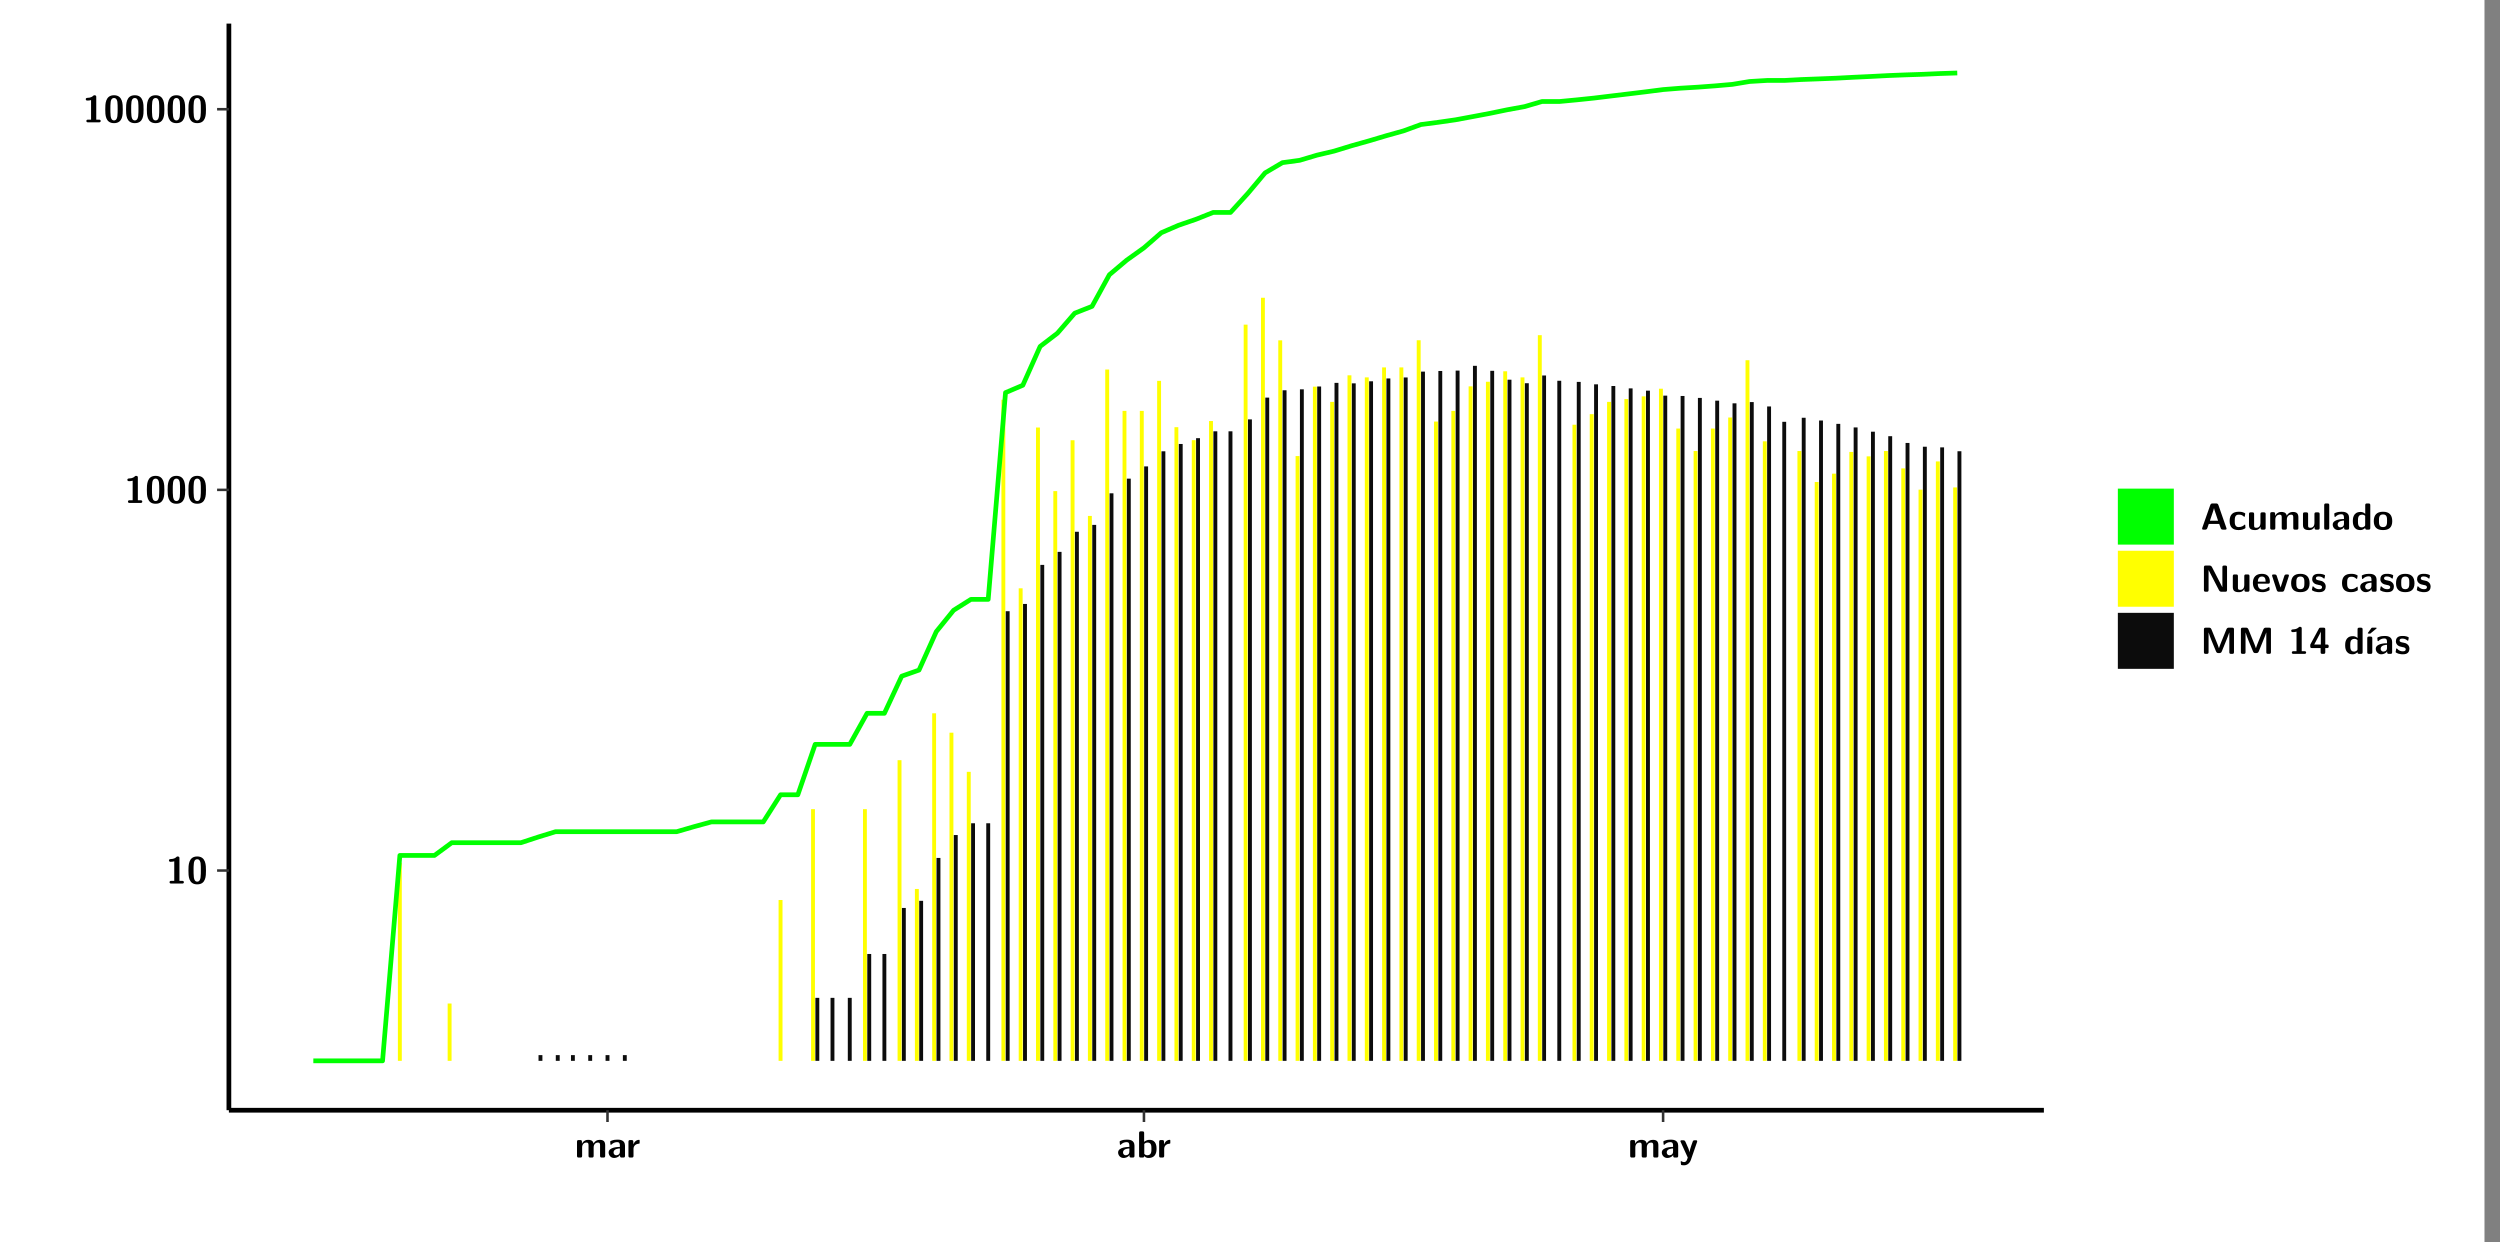 <?xml version="1.0" encoding="UTF-8"?>
<svg xmlns="http://www.w3.org/2000/svg" xmlns:xlink="http://www.w3.org/1999/xlink" width="579.653pt" height="288pt" viewBox="0 0 579.653 288" version="1.1">
<rect x="0" y="0" width="579.653" height="288" fill="#808080" stroke="none"/>
<defs>
<g>
<symbol overflow="visible" id="glyph0-0">
<path style="stroke:none;" d=""/>
</symbol>
<symbol overflow="visible" id="glyph0-1">
<path style="stroke:none;" d="M 3.109 -5.859 C 3.109 -6.016 3.109 -6.281 2.719 -6.281 C 2.547 -6.281 2.516 -6.266 2.406 -6.156 C 2.25 -6.016 1.922 -5.688 1.047 -5.672 C 0.891 -5.672 0.672 -5.609 0.672 -5.359 C 0.672 -5.047 0.969 -5.047 1.094 -5.047 C 1.344 -5.047 1.656 -5.078 1.906 -5.156 L 1.906 -0.625 L 1.234 -0.625 C 1.109 -0.625 0.812 -0.625 0.812 -0.312 C 0.812 0 1.109 0 1.234 0 L 3.719 0 C 3.828 0 4.141 0 4.141 -0.312 C 4.141 -0.625 3.828 -0.625 3.719 -0.625 L 3.109 -0.625 Z M 3.109 -5.859 "/>
</symbol>
<symbol overflow="visible" id="glyph0-2">
<path style="stroke:none;" d="M 4.438 -3 C 4.438 -4.203 4.438 -6.281 2.406 -6.281 C 0.375 -6.281 0.375 -4.219 0.375 -3 C 0.375 -1.812 0.375 0.188 2.406 0.188 C 4.438 0.188 4.438 -1.781 4.438 -3 Z M 2.406 -0.438 C 1.75 -0.438 1.656 -1.25 1.625 -1.484 C 1.562 -1.953 1.562 -2.766 1.562 -3.125 C 1.562 -3.641 1.562 -4.203 1.625 -4.641 C 1.641 -4.875 1.734 -5.641 2.406 -5.641 C 3.047 -5.641 3.156 -4.906 3.188 -4.734 C 3.25 -4.281 3.25 -3.594 3.25 -3.125 C 3.25 -2.625 3.25 -1.953 3.188 -1.469 C 3.156 -1.234 3.062 -0.438 2.406 -0.438 Z M 2.406 -0.438 "/>
</symbol>
<symbol overflow="visible" id="glyph0-3">
<path style="stroke:none;" d="M 7.062 -2.844 C 7.062 -3.75 6.672 -4.109 5.781 -4.109 C 5.156 -4.109 4.688 -3.828 4.359 -3.25 C 4.219 -4.078 3.484 -4.109 3.109 -4.109 C 2.938 -4.109 2.578 -4.109 2.188 -3.828 C 1.906 -3.625 1.734 -3.344 1.672 -3.203 L 1.672 -3.641 C 1.672 -3.922 1.609 -4.062 1.25 -4.062 L 0.953 -4.062 C 0.625 -4.062 0.531 -3.969 0.531 -3.641 L 0.531 -0.422 C 0.531 -0.109 0.625 0 0.953 0 L 1.297 0 C 1.625 0 1.719 -0.109 1.719 -0.422 L 1.719 -2.359 C 1.719 -3.141 2.25 -3.484 2.688 -3.484 C 3.109 -3.484 3.203 -3.297 3.203 -2.828 L 3.203 -0.422 C 3.203 -0.109 3.297 0 3.625 0 L 3.969 0 C 4.297 0 4.391 -0.109 4.391 -0.422 L 4.391 -2.359 C 4.391 -3.141 4.922 -3.484 5.359 -3.484 C 5.781 -3.484 5.875 -3.297 5.875 -2.828 L 5.875 -0.422 C 5.875 -0.109 5.969 0 6.297 0 L 6.641 0 C 6.984 0 7.062 -0.109 7.062 -0.422 Z M 7.062 -2.844 "/>
</symbol>
<symbol overflow="visible" id="glyph0-4">
<path style="stroke:none;" d="M 4.062 -2.766 C 4.062 -4.156 2.734 -4.156 2.297 -4.156 C 1.891 -4.156 1.453 -4.125 0.859 -3.891 C 0.672 -3.797 0.625 -3.781 0.625 -3.688 C 0.625 -3.625 0.688 -3.109 0.688 -3.047 C 0.703 -2.984 0.75 -2.938 0.812 -2.938 C 0.844 -2.938 0.875 -2.969 0.906 -3 C 1.281 -3.391 1.719 -3.578 2.266 -3.578 C 2.734 -3.578 2.875 -3.297 2.875 -2.781 L 2.875 -2.469 C 2.562 -2.469 0.266 -2.453 0.266 -1.172 C 0.266 -0.547 0.766 0.094 1.531 0.094 C 1.828 0.094 2.484 0.016 2.906 -0.594 L 2.906 -0.422 C 2.906 -0.141 2.969 0 3.328 0 L 3.641 0 C 3.984 0 4.062 -0.109 4.062 -0.422 Z M 2.875 -1.344 C 2.875 -0.531 2.047 -0.531 2.016 -0.531 C 1.641 -0.531 1.406 -0.844 1.406 -1.188 C 1.406 -2.047 2.625 -2.109 2.875 -2.109 Z M 2.875 -1.344 "/>
</symbol>
<symbol overflow="visible" id="glyph0-5">
<path style="stroke:none;" d="M 1.703 -2.016 C 1.703 -2.844 2.391 -3.188 2.938 -3.219 C 3.109 -3.234 3.125 -3.234 3.125 -3.469 L 3.125 -3.875 C 3.125 -4.047 3.125 -4.109 2.969 -4.109 C 2.719 -4.109 2.078 -4.031 1.672 -3.078 L 1.656 -3.078 L 1.656 -3.641 C 1.656 -3.922 1.594 -4.062 1.234 -4.062 L 0.953 -4.062 C 0.641 -4.062 0.531 -3.969 0.531 -3.641 L 0.531 -0.422 C 0.531 -0.109 0.625 0 0.953 0 L 1.281 0 C 1.609 0 1.703 -0.109 1.703 -0.422 Z M 1.703 -2.016 "/>
</symbol>
<symbol overflow="visible" id="glyph0-6">
<path style="stroke:none;" d="M 1.703 -5.656 C 1.703 -5.938 1.641 -6.078 1.281 -6.078 L 0.953 -6.078 C 0.641 -6.078 0.531 -5.984 0.531 -5.656 L 0.531 -0.422 C 0.531 -0.109 0.625 0 0.953 0 L 1.312 0 C 1.453 0 1.719 0 1.734 -0.344 C 2.125 0.094 2.578 0.094 2.719 0.094 C 4.578 0.094 4.578 -1.594 4.578 -2.031 C 4.578 -2.453 4.578 -4.109 2.938 -4.109 C 2.219 -4.109 1.781 -3.703 1.703 -3.625 Z M 1.734 -3.172 C 1.844 -3.281 2.109 -3.484 2.5 -3.484 C 3.391 -3.484 3.391 -2.672 3.391 -2.016 C 3.391 -1.375 3.391 -0.531 2.406 -0.531 C 2.047 -0.531 1.828 -0.75 1.734 -0.875 Z M 1.734 -3.172 "/>
</symbol>
<symbol overflow="visible" id="glyph0-7">
<path style="stroke:none;" d="M 4.109 -3.609 C 4.141 -3.719 4.141 -3.734 4.141 -3.781 C 4.141 -4.016 3.906 -4.016 3.797 -4.016 L 3.609 -4.016 C 3.469 -4.016 3.266 -4.016 3.141 -3.812 C 3.109 -3.766 2.406 -1.828 2.359 -1.25 L 2.344 -1.25 C 2.312 -1.672 1.953 -2.484 1.562 -3.328 C 1.328 -3.891 1.266 -4.016 0.828 -4.016 L 0.594 -4.016 C 0.469 -4.016 0.25 -4.016 0.25 -3.781 C 0.25 -3.75 0.281 -3.688 0.297 -3.641 L 1.953 0 C 1.891 0.188 1.859 0.281 1.828 0.375 C 1.734 0.656 1.578 1.047 1.109 1.047 C 0.812 1.047 0.609 0.922 0.516 0.875 C 0.469 0.844 0.453 0.828 0.422 0.828 C 0.391 0.828 0.312 0.859 0.312 0.969 C 0.312 1.031 0.375 1.641 0.391 1.672 C 0.469 1.781 0.953 1.797 1.094 1.797 C 2.172 1.797 2.609 0.766 2.672 0.547 Z M 4.109 -3.609 "/>
</symbol>
<symbol overflow="visible" id="glyph0-8">
<path style="stroke:none;" d="M 4.156 -5.703 C 4.031 -6.078 3.766 -6.078 3.594 -6.078 L 2.828 -6.078 C 2.641 -6.078 2.391 -6.078 2.266 -5.703 L 0.406 -0.406 C 0.375 -0.297 0.375 -0.281 0.375 -0.234 C 0.375 0 0.594 0 0.703 0 L 1.031 0 C 1.188 0 1.453 0 1.578 -0.344 L 1.922 -1.328 L 4.344 -1.328 L 4.641 -0.484 C 4.75 -0.172 4.812 0 5.234 0 L 5.703 0 C 5.828 0 6.047 0 6.047 -0.234 C 6.047 -0.281 6.047 -0.297 6 -0.406 Z M 2.812 -3.938 C 2.938 -4.328 3.062 -4.656 3.125 -4.969 L 3.141 -4.969 C 3.188 -4.766 3.188 -4.75 3.25 -4.547 L 4.078 -2.078 L 2.188 -2.078 Z M 2.812 -3.938 "/>
</symbol>
<symbol overflow="visible" id="glyph0-9">
<path style="stroke:none;" d="M 4 -0.438 C 4 -0.531 3.969 -0.938 3.953 -1.047 C 3.953 -1.078 3.938 -1.172 3.844 -1.172 C 3.812 -1.172 3.797 -1.172 3.703 -1.078 C 3.562 -0.953 3.141 -0.594 2.422 -0.594 C 1.516 -0.594 1.516 -1.469 1.516 -2.031 C 1.516 -2.75 1.562 -3.484 2.453 -3.484 C 3.031 -3.484 3.266 -3.344 3.578 -3.078 C 3.688 -2.984 3.703 -2.984 3.734 -2.984 C 3.828 -2.984 3.844 -3.062 3.844 -3.094 C 3.859 -3.172 3.953 -3.656 3.953 -3.703 C 3.953 -3.781 3.891 -3.812 3.75 -3.891 C 3.328 -4.078 3.062 -4.156 2.453 -4.156 C 1.141 -4.156 0.328 -3.547 0.328 -2.016 C 0.328 -0.562 1.078 0.094 2.406 0.094 C 2.641 0.094 3.172 0.094 3.75 -0.203 C 4 -0.344 4 -0.344 4 -0.438 Z M 4 -0.438 "/>
</symbol>
<symbol overflow="visible" id="glyph0-10">
<path style="stroke:none;" d="M 4.391 -3.594 C 4.391 -3.875 4.328 -4.016 3.969 -4.016 L 3.609 -4.016 C 3.281 -4.016 3.188 -3.906 3.188 -3.594 L 3.188 -1.516 C 3.188 -0.938 2.891 -0.438 2.266 -0.438 C 1.766 -0.438 1.719 -0.562 1.719 -1.031 L 1.719 -3.594 C 1.719 -3.875 1.656 -4.016 1.297 -4.016 L 0.953 -4.016 C 0.625 -4.016 0.531 -3.922 0.531 -3.594 L 0.531 -1.109 C 0.531 -0.172 1.031 0.094 1.953 0.094 C 2.188 0.094 2.812 0.094 3.219 -0.656 L 3.219 -0.422 C 3.219 -0.141 3.281 0 3.641 0 L 3.969 0 C 4.297 0 4.391 -0.109 4.391 -0.422 Z M 4.391 -3.594 "/>
</symbol>
<symbol overflow="visible" id="glyph0-11">
<path style="stroke:none;" d="M 1.703 -5.656 C 1.703 -5.938 1.641 -6.078 1.281 -6.078 L 0.953 -6.078 C 0.641 -6.078 0.531 -5.984 0.531 -5.656 L 0.531 -0.422 C 0.531 -0.109 0.625 0 0.953 0 L 1.281 0 C 1.609 0 1.703 -0.109 1.703 -0.422 Z M 1.703 -5.656 "/>
</symbol>
<symbol overflow="visible" id="glyph0-12">
<path style="stroke:none;" d="M 4.375 -5.656 C 4.375 -5.938 4.312 -6.078 3.953 -6.078 L 3.625 -6.078 C 3.297 -6.078 3.203 -5.969 3.203 -5.656 L 3.203 -3.672 C 2.812 -4.047 2.375 -4.109 2.109 -4.109 C 0.328 -4.109 0.328 -2.422 0.328 -2 C 0.328 -1.594 0.328 0.094 2.062 0.094 C 2.422 0.094 2.812 -0.016 3.188 -0.406 C 3.188 -0.094 3.297 0 3.609 0 L 3.953 0 C 4.281 0 4.375 -0.109 4.375 -0.422 Z M 3.188 -1.094 C 3.188 -0.953 3.188 -0.875 2.922 -0.688 C 2.703 -0.547 2.5 -0.531 2.406 -0.531 C 1.516 -0.531 1.516 -1.344 1.516 -2 C 1.516 -2.656 1.516 -3.484 2.5 -3.484 C 2.75 -3.484 2.984 -3.391 3.188 -3.203 Z M 3.188 -1.094 "/>
</symbol>
<symbol overflow="visible" id="glyph0-13">
<path style="stroke:none;" d="M 4.547 -1.969 C 4.547 -3.406 3.844 -4.156 2.406 -4.156 C 0.953 -4.156 0.266 -3.391 0.266 -1.969 C 0.266 -0.547 1.031 0.094 2.406 0.094 C 3.781 0.094 4.547 -0.531 4.547 -1.969 Z M 2.406 -0.594 C 1.469 -0.594 1.469 -1.375 1.469 -2.078 C 1.469 -2.75 1.469 -3.531 2.406 -3.531 C 3.344 -3.531 3.344 -2.766 3.344 -2.078 C 3.344 -1.391 3.344 -0.594 2.406 -0.594 Z M 2.406 -0.594 "/>
</symbol>
<symbol overflow="visible" id="glyph0-14">
<path style="stroke:none;" d="M 2.656 -5.734 C 2.469 -6.078 2.203 -6.078 2.031 -6.078 L 1.219 -6.078 C 0.906 -6.078 0.797 -5.984 0.797 -5.656 L 0.797 -0.422 C 0.797 -0.109 0.891 0 1.219 0 L 1.453 0 C 1.781 0 1.875 -0.109 1.875 -0.422 L 1.875 -5.016 L 1.891 -5.016 L 4.297 -0.344 C 4.484 0 4.75 0 4.922 0 L 5.734 0 C 6.062 0 6.156 -0.109 6.156 -0.422 L 6.156 -5.656 C 6.156 -5.938 6.094 -6.078 5.734 -6.078 L 5.5 -6.078 C 5.156 -6.078 5.078 -5.969 5.078 -5.656 L 5.078 -1.062 L 5.062 -1.062 Z M 2.656 -5.734 "/>
</symbol>
<symbol overflow="visible" id="glyph0-15">
<path style="stroke:none;" d="M 3.781 -1.875 C 3.984 -1.875 4.203 -1.891 4.203 -2.281 C 4.203 -3.406 3.672 -4.156 2.359 -4.156 C 0.969 -4.156 0.266 -3.375 0.266 -2.047 C 0.266 -0.609 1.109 0.094 2.484 0.094 C 2.812 0.094 3.312 0.047 3.891 -0.234 C 4.078 -0.328 4.141 -0.359 4.141 -0.469 C 4.141 -0.531 4.125 -0.781 4.109 -0.844 C 4.078 -1.125 4.062 -1.125 3.984 -1.125 C 3.953 -1.125 3.938 -1.125 3.844 -1.047 C 3.328 -0.594 2.797 -0.531 2.516 -0.531 C 1.531 -0.531 1.422 -1.312 1.391 -1.875 Z M 1.406 -2.344 C 1.422 -2.875 1.609 -3.531 2.359 -3.531 C 3.062 -3.531 3.203 -3.031 3.219 -2.344 Z M 1.406 -2.344 "/>
</symbol>
<symbol overflow="visible" id="glyph0-16">
<path style="stroke:none;" d="M 4.109 -3.609 C 4.141 -3.719 4.141 -3.75 4.141 -3.766 C 4.141 -4.016 3.922 -4.016 3.797 -4.016 L 3.609 -4.016 C 3.25 -4.016 3.141 -3.891 3.062 -3.641 L 2.203 -0.984 L 1.328 -3.641 C 1.266 -3.828 1.203 -4.016 0.781 -4.016 L 0.578 -4.016 C 0.453 -4.016 0.234 -4.016 0.234 -3.766 C 0.234 -3.75 0.234 -3.719 0.266 -3.609 L 1.312 -0.375 C 1.438 0 1.703 0 1.859 0 L 2.5 0 C 2.672 0 2.938 0 3.062 -0.375 Z M 4.109 -3.609 "/>
</symbol>
<symbol overflow="visible" id="glyph0-17">
<path style="stroke:none;" d="M 3.469 -1.234 C 3.469 -1.734 3.203 -2.031 3.047 -2.172 C 2.703 -2.484 2.391 -2.547 2.031 -2.609 C 1.547 -2.703 1.188 -2.766 1.188 -3.109 C 1.188 -3.469 1.484 -3.547 1.828 -3.547 C 2.406 -3.547 2.719 -3.328 2.953 -3.125 C 3.047 -3.047 3.062 -3.047 3.094 -3.047 C 3.188 -3.047 3.203 -3.125 3.203 -3.156 C 3.219 -3.219 3.312 -3.719 3.312 -3.766 C 3.312 -3.906 2.844 -4.031 2.75 -4.062 C 2.406 -4.156 2.125 -4.156 1.891 -4.156 C 1.5 -4.156 0.328 -4.156 0.328 -2.906 C 0.328 -2.484 0.516 -2.219 0.75 -2 C 1.062 -1.734 1.406 -1.672 1.906 -1.562 C 2.156 -1.531 2.609 -1.453 2.609 -1.062 C 2.609 -0.656 2.266 -0.594 1.922 -0.594 C 1.531 -0.594 1.047 -0.703 0.625 -1.188 C 0.594 -1.234 0.562 -1.266 0.516 -1.266 C 0.422 -1.266 0.406 -1.188 0.391 -1.125 C 0.375 -1.016 0.266 -0.516 0.266 -0.422 C 0.266 -0.266 0.922 -0.062 0.922 -0.047 C 1.406 0.094 1.766 0.094 1.922 0.094 C 2.359 0.094 3.469 0.062 3.469 -1.234 Z M 3.469 -1.234 "/>
</symbol>
<symbol overflow="visible" id="glyph0-18">
<path style="stroke:none;" d="M 4.859 -2.859 C 4.688 -2.422 4.359 -1.609 4.281 -1.312 C 4.203 -1.625 3.844 -2.484 3.656 -2.953 L 2.531 -5.719 C 2.391 -6.078 2.109 -6.078 1.953 -6.078 L 1.219 -6.078 C 0.906 -6.078 0.797 -5.984 0.797 -5.656 L 0.797 -0.422 C 0.797 -0.109 0.891 0 1.219 0 L 1.453 0 C 1.781 0 1.875 -0.109 1.875 -0.422 L 1.875 -4.953 L 1.891 -4.953 C 1.984 -4.562 2.375 -3.578 2.578 -3.062 L 3.609 -0.562 C 3.766 -0.188 3.969 -0.188 4.266 -0.188 C 4.562 -0.188 4.781 -0.188 4.938 -0.562 L 6.062 -3.328 C 6.141 -3.531 6.625 -4.719 6.672 -4.953 L 6.688 -4.953 L 6.688 -0.422 C 6.688 -0.141 6.75 0 7.109 0 L 7.344 0 C 7.672 0 7.766 -0.109 7.766 -0.422 L 7.766 -5.656 C 7.766 -5.938 7.703 -6.078 7.344 -6.078 L 6.609 -6.078 C 6.391 -6.078 6.172 -6.062 6.016 -5.703 Z M 4.859 -2.859 "/>
</symbol>
<symbol overflow="visible" id="glyph0-19">
<path style="stroke:none;" d="M 0.344 -2.297 C 0.266 -2.172 0.266 -2.141 0.266 -1.984 L 0.266 -1.766 C 0.266 -1.484 0.328 -1.344 0.688 -1.344 L 2.672 -1.344 L 2.672 -0.422 C 2.672 -0.141 2.719 0 3.078 0 L 3.328 0 C 3.656 0 3.75 -0.109 3.75 -0.422 L 3.75 -1.344 L 4.125 -1.344 C 4.391 -1.344 4.547 -1.406 4.547 -1.75 C 4.547 -2.078 4.422 -2.172 4.125 -2.172 L 3.75 -2.172 L 3.75 -5.656 C 3.75 -5.984 3.656 -6.078 3.328 -6.078 L 2.688 -6.078 C 2.531 -6.078 2.391 -6.078 2.281 -5.875 Z M 1.188 -2.172 C 2.578 -4.75 2.672 -5.016 2.703 -5.156 L 2.719 -5.156 L 2.719 -2.172 Z M 1.188 -2.172 "/>
</symbol>
<symbol overflow="visible" id="glyph0-20">
<path style="stroke:none;" d="M 3.906 -5.844 C 3.953 -5.875 4 -5.922 4 -5.969 C 4 -6.078 3.906 -6.078 3.766 -6.078 L 3.047 -6.078 C 2.875 -6.078 2.859 -6.078 2.781 -5.984 L 2.031 -4.953 C 1.953 -4.859 1.953 -4.844 1.953 -4.828 C 1.953 -4.703 2.047 -4.703 2.188 -4.703 L 2.516 -4.703 Z M 3.906 -5.844 "/>
</symbol>
<symbol overflow="visible" id="glyph0-21">
<path style="stroke:none;" d="M 1.703 -3.594 C 1.703 -3.875 1.641 -4.016 1.281 -4.016 L 0.953 -4.016 C 0.641 -4.016 0.531 -3.922 0.531 -3.594 L 0.531 -0.422 C 0.531 -0.109 0.625 0 0.953 0 L 1.281 0 C 1.609 0 1.703 -0.109 1.703 -0.422 Z M 1.703 -3.594 "/>
</symbol>
</g>
<clipPath id="clip1">
  <path d="M 0 0 L 576.008 0 L 576.008 288 L 0 288 Z M 0 0 "/>
</clipPath>
<clipPath id="clip2">
  <path d="M 53.07 5.477 L 473.898 5.477 L 473.898 257.414 L 53.07 257.414 Z M 53.07 5.477 "/>
</clipPath>
</defs>
<g id="surface1">
<g clip-path="url(#clip1)" clip-rule="nonzero">
<path style="fill-rule:nonzero;fill:rgb(100%,100%,100%);fill-opacity:1;stroke-width:0.598;stroke-linecap:round;stroke-linejoin:round;stroke:rgb(100%,100%,100%);stroke-opacity:1;stroke-miterlimit:10;" d="M 0 0 L 0 288.004 L 576.008 288.004 L 576.008 0 Z M 0 0 " transform="matrix(1,0,0,-1,0,288)"/>
</g>
<g clip-path="url(#clip2)" clip-rule="nonzero">
<path style=" stroke:none;fill-rule:nonzero;fill:rgb(100%,100%,100%);fill-opacity:1;" d="M 53.07 257.414 L 53.07 5.477 L 473.898 5.477 L 473.898 257.414 Z M 53.07 257.414 "/>
</g>
<path style=" stroke:none;fill-rule:nonzero;fill:rgb(100%,100%,0%);fill-opacity:1;" d="M 92.254 245.969 L 92.254 200.008 L 93.16 200.008 L 93.16 245.969 Z M 92.254 245.969 "/>
<path style=" stroke:none;fill-rule:nonzero;fill:rgb(100%,100%,0%);fill-opacity:1;" d="M 103.793 245.969 L 103.793 232.676 L 104.699 232.676 L 104.699 245.969 Z M 103.793 245.969 "/>
<path style=" stroke:none;fill-rule:nonzero;fill:rgb(4.999%,4.999%,4.999%);fill-opacity:1;" d="M 124.863 245.969 L 124.863 244.641 L 125.762 244.641 L 125.762 245.969 Z M 124.863 245.969 "/>
<path style=" stroke:none;fill-rule:nonzero;fill:rgb(4.999%,4.999%,4.999%);fill-opacity:1;" d="M 128.867 245.969 L 128.867 244.641 L 129.773 244.641 L 129.773 245.969 Z M 128.867 245.969 "/>
<path style=" stroke:none;fill-rule:nonzero;fill:rgb(4.999%,4.999%,4.999%);fill-opacity:1;" d="M 132.387 245.969 L 132.387 244.641 L 133.281 244.641 L 133.281 245.969 Z M 132.387 245.969 "/>
<path style=" stroke:none;fill-rule:nonzero;fill:rgb(4.999%,4.999%,4.999%);fill-opacity:1;" d="M 136.391 245.969 L 136.391 244.641 L 137.297 244.641 L 137.297 245.969 Z M 136.391 245.969 "/>
<path style=" stroke:none;fill-rule:nonzero;fill:rgb(4.999%,4.999%,4.999%);fill-opacity:1;" d="M 140.406 245.969 L 140.406 244.641 L 141.312 244.641 L 141.312 245.969 Z M 140.406 245.969 "/>
<path style=" stroke:none;fill-rule:nonzero;fill:rgb(4.999%,4.999%,4.999%);fill-opacity:1;" d="M 144.422 245.969 L 144.422 244.641 L 145.316 244.641 L 145.316 245.969 Z M 144.422 245.969 "/>
<path style=" stroke:none;fill-rule:nonzero;fill:rgb(100%,100%,0%);fill-opacity:1;" d="M 180.523 245.969 L 180.523 208.676 L 181.434 208.676 L 181.434 245.969 Z M 180.523 245.969 "/>
<path style=" stroke:none;fill-rule:nonzero;fill:rgb(100%,100%,0%);fill-opacity:1;" d="M 188.059 245.969 L 188.059 187.613 L 188.953 187.613 L 188.953 245.969 Z M 188.059 245.969 "/>
<path style=" stroke:none;fill-rule:nonzero;fill:rgb(4.999%,4.999%,4.999%);fill-opacity:1;" d="M 189.055 245.969 L 189.055 231.363 L 189.961 231.363 L 189.961 245.969 Z M 189.055 245.969 "/>
<path style=" stroke:none;fill-rule:nonzero;fill:rgb(4.999%,4.999%,4.999%);fill-opacity:1;" d="M 192.57 245.969 L 192.57 231.363 L 193.469 231.363 L 193.469 245.969 Z M 192.57 245.969 "/>
<path style=" stroke:none;fill-rule:nonzero;fill:rgb(4.999%,4.999%,4.999%);fill-opacity:1;" d="M 196.574 245.969 L 196.574 231.363 L 197.48 231.363 L 197.48 245.969 Z M 196.574 245.969 "/>
<path style=" stroke:none;fill-rule:nonzero;fill:rgb(100%,100%,0%);fill-opacity:1;" d="M 200.094 245.969 L 200.094 187.613 L 200.988 187.613 L 200.988 245.969 Z M 200.094 245.969 "/>
<path style=" stroke:none;fill-rule:nonzero;fill:rgb(4.999%,4.999%,4.999%);fill-opacity:1;" d="M 201.09 245.969 L 201.09 221.191 L 201.996 221.191 L 201.996 245.969 Z M 201.09 245.969 "/>
<path style=" stroke:none;fill-rule:nonzero;fill:rgb(4.999%,4.999%,4.999%);fill-opacity:1;" d="M 204.605 245.969 L 204.605 221.191 L 205.504 221.191 L 205.504 245.969 Z M 204.605 245.969 "/>
<path style=" stroke:none;fill-rule:nonzero;fill:rgb(100%,100%,0%);fill-opacity:1;" d="M 208.113 245.969 L 208.113 176.258 L 209.02 176.258 L 209.02 245.969 Z M 208.113 245.969 "/>
<path style=" stroke:none;fill-rule:nonzero;fill:rgb(4.999%,4.999%,4.999%);fill-opacity:1;" d="M 209.117 245.969 L 209.117 210.52 L 210.016 210.52 L 210.016 245.969 Z M 209.117 245.969 "/>
<path style=" stroke:none;fill-rule:nonzero;fill:rgb(100%,100%,0%);fill-opacity:1;" d="M 212.129 245.969 L 212.129 206.117 L 213.035 206.117 L 213.035 245.969 Z M 212.129 245.969 "/>
<path style=" stroke:none;fill-rule:nonzero;fill:rgb(4.999%,4.999%,4.999%);fill-opacity:1;" d="M 213.133 245.969 L 213.133 208.867 L 214.031 208.867 L 214.031 245.969 Z M 213.133 245.969 "/>
<path style=" stroke:none;fill-rule:nonzero;fill:rgb(100%,100%,0%);fill-opacity:1;" d="M 216.141 245.969 L 216.141 165.387 L 217.039 165.387 L 217.039 245.969 Z M 216.141 245.969 "/>
<path style=" stroke:none;fill-rule:nonzero;fill:rgb(4.999%,4.999%,4.999%);fill-opacity:1;" d="M 217.137 245.969 L 217.137 198.922 L 218.047 198.922 L 218.047 245.969 Z M 217.137 245.969 "/>
<path style=" stroke:none;fill-rule:nonzero;fill:rgb(100%,100%,0%);fill-opacity:1;" d="M 220.148 245.969 L 220.148 169.883 L 221.055 169.883 L 221.055 245.969 Z M 220.148 245.969 "/>
<path style=" stroke:none;fill-rule:nonzero;fill:rgb(4.999%,4.999%,4.999%);fill-opacity:1;" d="M 221.152 245.969 L 221.152 193.613 L 222.059 193.613 L 222.059 245.969 Z M 221.152 245.969 "/>
<path style=" stroke:none;fill-rule:nonzero;fill:rgb(100%,100%,0%);fill-opacity:1;" d="M 224.164 245.969 L 224.164 178.957 L 225.07 178.957 L 225.07 245.969 Z M 224.164 245.969 "/>
<path style=" stroke:none;fill-rule:nonzero;fill:rgb(4.999%,4.999%,4.999%);fill-opacity:1;" d="M 225.168 245.969 L 225.168 190.883 L 226.066 190.883 L 226.066 245.969 Z M 225.168 245.969 "/>
<path style=" stroke:none;fill-rule:nonzero;fill:rgb(4.999%,4.999%,4.999%);fill-opacity:1;" d="M 228.676 245.969 L 228.676 190.883 L 229.582 190.883 L 229.582 245.969 Z M 228.676 245.969 "/>
<path style=" stroke:none;fill-rule:nonzero;fill:rgb(100%,100%,0%);fill-opacity:1;" d="M 232.191 245.969 L 232.191 92.68 L 233.09 92.68 L 233.09 245.969 Z M 232.191 245.969 "/>
<path style=" stroke:none;fill-rule:nonzero;fill:rgb(4.999%,4.999%,4.999%);fill-opacity:1;" d="M 233.188 245.969 L 233.188 141.715 L 234.094 141.715 L 234.094 245.969 Z M 233.188 245.969 "/>
<path style=" stroke:none;fill-rule:nonzero;fill:rgb(100%,100%,0%);fill-opacity:1;" d="M 236.199 245.969 L 236.199 136.406 L 237.105 136.406 L 237.105 245.969 Z M 236.199 245.969 "/>
<path style=" stroke:none;fill-rule:nonzero;fill:rgb(4.999%,4.999%,4.999%);fill-opacity:1;" d="M 237.203 245.969 L 237.203 140.031 L 238.109 140.031 L 238.109 245.969 Z M 237.203 245.969 "/>
<path style=" stroke:none;fill-rule:nonzero;fill:rgb(100%,100%,0%);fill-opacity:1;" d="M 240.211 245.969 L 240.211 99.125 L 241.117 99.125 L 241.117 245.969 Z M 240.211 245.969 "/>
<path style=" stroke:none;fill-rule:nonzero;fill:rgb(4.999%,4.999%,4.999%);fill-opacity:1;" d="M 241.219 245.969 L 241.219 130.977 L 242.113 130.977 L 242.113 245.969 Z M 241.219 245.969 "/>
<path style=" stroke:none;fill-rule:nonzero;fill:rgb(100%,100%,0%);fill-opacity:1;" d="M 244.227 245.969 L 244.227 113.871 L 245.125 113.871 L 245.125 245.969 Z M 244.227 245.969 "/>
<path style=" stroke:none;fill-rule:nonzero;fill:rgb(4.999%,4.999%,4.999%);fill-opacity:1;" d="M 245.223 245.969 L 245.223 127.957 L 246.129 127.957 L 246.129 245.969 Z M 245.223 245.969 "/>
<path style=" stroke:none;fill-rule:nonzero;fill:rgb(100%,100%,0%);fill-opacity:1;" d="M 248.23 245.969 L 248.23 102.074 L 249.141 102.074 L 249.141 245.969 Z M 248.23 245.969 "/>
<path style=" stroke:none;fill-rule:nonzero;fill:rgb(4.999%,4.999%,4.999%);fill-opacity:1;" d="M 249.238 245.969 L 249.238 123.297 L 250.145 123.297 L 250.145 245.969 Z M 249.238 245.969 "/>
<path style=" stroke:none;fill-rule:nonzero;fill:rgb(100%,100%,0%);fill-opacity:1;" d="M 252.246 245.969 L 252.246 119.621 L 253.152 119.621 L 253.152 245.969 Z M 252.246 245.969 "/>
<path style=" stroke:none;fill-rule:nonzero;fill:rgb(4.999%,4.999%,4.999%);fill-opacity:1;" d="M 253.254 245.969 L 253.254 121.703 L 254.16 121.703 L 254.16 245.969 Z M 253.254 245.969 "/>
<path style=" stroke:none;fill-rule:nonzero;fill:rgb(100%,100%,0%);fill-opacity:1;" d="M 256.262 245.969 L 256.262 85.676 L 257.168 85.676 L 257.168 245.969 Z M 256.262 245.969 "/>
<path style=" stroke:none;fill-rule:nonzero;fill:rgb(4.999%,4.999%,4.999%);fill-opacity:1;" d="M 257.27 245.969 L 257.27 114.379 L 258.164 114.379 L 258.164 245.969 Z M 257.27 245.969 "/>
<path style=" stroke:none;fill-rule:nonzero;fill:rgb(100%,100%,0%);fill-opacity:1;" d="M 260.277 245.969 L 260.277 95.27 L 261.176 95.27 L 261.176 245.969 Z M 260.277 245.969 "/>
<path style=" stroke:none;fill-rule:nonzero;fill:rgb(4.999%,4.999%,4.999%);fill-opacity:1;" d="M 261.273 245.969 L 261.273 110.98 L 262.18 110.98 L 262.18 245.969 Z M 261.273 245.969 "/>
<path style=" stroke:none;fill-rule:nonzero;fill:rgb(100%,100%,0%);fill-opacity:1;" d="M 264.281 245.969 L 264.281 95.27 L 265.188 95.27 L 265.188 245.969 Z M 264.281 245.969 "/>
<path style=" stroke:none;fill-rule:nonzero;fill:rgb(4.999%,4.999%,4.999%);fill-opacity:1;" d="M 265.289 245.969 L 265.289 108.141 L 266.195 108.141 L 266.195 245.969 Z M 265.289 245.969 "/>
<path style=" stroke:none;fill-rule:nonzero;fill:rgb(100%,100%,0%);fill-opacity:1;" d="M 268.297 245.969 L 268.297 88.305 L 269.203 88.305 L 269.203 245.969 Z M 268.297 245.969 "/>
<path style=" stroke:none;fill-rule:nonzero;fill:rgb(4.999%,4.999%,4.999%);fill-opacity:1;" d="M 269.305 245.969 L 269.305 104.637 L 270.199 104.637 L 270.199 245.969 Z M 269.305 245.969 "/>
<path style=" stroke:none;fill-rule:nonzero;fill:rgb(100%,100%,0%);fill-opacity:1;" d="M 272.312 245.969 L 272.312 99.047 L 273.207 99.047 L 273.207 245.969 Z M 272.312 245.969 "/>
<path style=" stroke:none;fill-rule:nonzero;fill:rgb(4.999%,4.999%,4.999%);fill-opacity:1;" d="M 273.32 245.969 L 273.32 102.941 L 274.215 102.941 L 274.215 245.969 Z M 273.32 245.969 "/>
<path style=" stroke:none;fill-rule:nonzero;fill:rgb(100%,100%,0%);fill-opacity:1;" d="M 276.328 245.969 L 276.328 102.055 L 277.223 102.055 L 277.223 245.969 Z M 276.328 245.969 "/>
<path style=" stroke:none;fill-rule:nonzero;fill:rgb(4.999%,4.999%,4.999%);fill-opacity:1;" d="M 277.324 245.969 L 277.324 101.598 L 278.23 101.598 L 278.23 245.969 Z M 277.324 245.969 "/>
<path style=" stroke:none;fill-rule:nonzero;fill:rgb(100%,100%,0%);fill-opacity:1;" d="M 280.332 245.969 L 280.332 97.621 L 281.238 97.621 L 281.238 245.969 Z M 280.332 245.969 "/>
<path style=" stroke:none;fill-rule:nonzero;fill:rgb(4.999%,4.999%,4.999%);fill-opacity:1;" d="M 281.34 245.969 L 281.34 100.004 L 282.246 100.004 L 282.246 245.969 Z M 281.34 245.969 "/>
<path style=" stroke:none;fill-rule:nonzero;fill:rgb(4.999%,4.999%,4.999%);fill-opacity:1;" d="M 284.844 245.969 L 284.844 100.004 L 285.754 100.004 L 285.754 245.969 Z M 284.844 245.969 "/>
<path style=" stroke:none;fill-rule:nonzero;fill:rgb(100%,100%,0%);fill-opacity:1;" d="M 288.363 245.969 L 288.363 75.273 L 289.258 75.273 L 289.258 245.969 Z M 288.363 245.969 "/>
<path style=" stroke:none;fill-rule:nonzero;fill:rgb(4.999%,4.999%,4.999%);fill-opacity:1;" d="M 289.359 245.969 L 289.359 97.242 L 290.266 97.242 L 290.266 245.969 Z M 289.359 245.969 "/>
<path style=" stroke:none;fill-rule:nonzero;fill:rgb(100%,100%,0%);fill-opacity:1;" d="M 292.379 245.969 L 292.379 69.039 L 293.273 69.039 L 293.273 245.969 Z M 292.379 245.969 "/>
<path style=" stroke:none;fill-rule:nonzero;fill:rgb(4.999%,4.999%,4.999%);fill-opacity:1;" d="M 293.375 245.969 L 293.375 92.191 L 294.281 92.191 L 294.281 245.969 Z M 293.375 245.969 "/>
<path style=" stroke:none;fill-rule:nonzero;fill:rgb(100%,100%,0%);fill-opacity:1;" d="M 296.383 245.969 L 296.383 78.91 L 297.289 78.91 L 297.289 245.969 Z M 296.383 245.969 "/>
<path style=" stroke:none;fill-rule:nonzero;fill:rgb(4.999%,4.999%,4.999%);fill-opacity:1;" d="M 297.387 245.969 L 297.387 90.488 L 298.297 90.488 L 298.297 245.969 Z M 297.387 245.969 "/>
<path style=" stroke:none;fill-rule:nonzero;fill:rgb(100%,100%,0%);fill-opacity:1;" d="M 300.398 245.969 L 300.398 105.742 L 301.305 105.742 L 301.305 245.969 Z M 300.398 245.969 "/>
<path style=" stroke:none;fill-rule:nonzero;fill:rgb(4.999%,4.999%,4.999%);fill-opacity:1;" d="M 301.402 245.969 L 301.402 90.27 L 302.301 90.27 L 302.301 245.969 Z M 301.402 245.969 "/>
<path style=" stroke:none;fill-rule:nonzero;fill:rgb(100%,100%,0%);fill-opacity:1;" d="M 304.414 245.969 L 304.414 89.652 L 305.309 89.652 L 305.309 245.969 Z M 304.414 245.969 "/>
<path style=" stroke:none;fill-rule:nonzero;fill:rgb(4.999%,4.999%,4.999%);fill-opacity:1;" d="M 305.41 245.969 L 305.41 89.613 L 306.316 89.613 L 306.316 245.969 Z M 305.41 245.969 "/>
<path style=" stroke:none;fill-rule:nonzero;fill:rgb(100%,100%,0%);fill-opacity:1;" d="M 308.418 245.969 L 308.418 93.18 L 309.324 93.18 L 309.324 245.969 Z M 308.418 245.969 "/>
<path style=" stroke:none;fill-rule:nonzero;fill:rgb(4.999%,4.999%,4.999%);fill-opacity:1;" d="M 309.422 245.969 L 309.422 88.773 L 310.332 88.773 L 310.332 245.969 Z M 309.422 245.969 "/>
<path style=" stroke:none;fill-rule:nonzero;fill:rgb(100%,100%,0%);fill-opacity:1;" d="M 312.434 245.969 L 312.434 87.02 L 313.34 87.02 L 313.34 245.969 Z M 312.434 245.969 "/>
<path style=" stroke:none;fill-rule:nonzero;fill:rgb(4.999%,4.999%,4.999%);fill-opacity:1;" d="M 313.438 245.969 L 313.438 88.883 L 314.336 88.883 L 314.336 245.969 Z M 313.438 245.969 "/>
<path style=" stroke:none;fill-rule:nonzero;fill:rgb(100%,100%,0%);fill-opacity:1;" d="M 316.449 245.969 L 316.449 87.5 L 317.355 87.5 L 317.355 245.969 Z M 316.449 245.969 "/>
<path style=" stroke:none;fill-rule:nonzero;fill:rgb(4.999%,4.999%,4.999%);fill-opacity:1;" d="M 317.453 245.969 L 317.453 88.406 L 318.352 88.406 L 318.352 245.969 Z M 317.453 245.969 "/>
<path style=" stroke:none;fill-rule:nonzero;fill:rgb(100%,100%,0%);fill-opacity:1;" d="M 320.461 245.969 L 320.461 85.188 L 321.359 85.188 L 321.359 245.969 Z M 320.461 245.969 "/>
<path style=" stroke:none;fill-rule:nonzero;fill:rgb(4.999%,4.999%,4.999%);fill-opacity:1;" d="M 321.457 245.969 L 321.457 87.75 L 322.367 87.75 L 322.367 245.969 Z M 321.457 245.969 "/>
<path style=" stroke:none;fill-rule:nonzero;fill:rgb(100%,100%,0%);fill-opacity:1;" d="M 324.469 245.969 L 324.469 85.188 L 325.375 85.188 L 325.375 245.969 Z M 324.469 245.969 "/>
<path style=" stroke:none;fill-rule:nonzero;fill:rgb(4.999%,4.999%,4.999%);fill-opacity:1;" d="M 325.473 245.969 L 325.473 87.52 L 326.379 87.52 L 326.379 245.969 Z M 325.473 245.969 "/>
<path style=" stroke:none;fill-rule:nonzero;fill:rgb(100%,100%,0%);fill-opacity:1;" d="M 328.484 245.969 L 328.484 78.891 L 329.391 78.891 L 329.391 245.969 Z M 328.484 245.969 "/>
<path style=" stroke:none;fill-rule:nonzero;fill:rgb(4.999%,4.999%,4.999%);fill-opacity:1;" d="M 329.488 245.969 L 329.488 86.164 L 330.387 86.164 L 330.387 245.969 Z M 329.488 245.969 "/>
<path style=" stroke:none;fill-rule:nonzero;fill:rgb(100%,100%,0%);fill-opacity:1;" d="M 332.496 245.969 L 332.496 97.742 L 333.395 97.742 L 333.395 245.969 Z M 332.496 245.969 "/>
<path style=" stroke:none;fill-rule:nonzero;fill:rgb(4.999%,4.999%,4.999%);fill-opacity:1;" d="M 333.504 245.969 L 333.504 86.016 L 334.398 86.016 L 334.398 245.969 Z M 333.504 245.969 "/>
<path style=" stroke:none;fill-rule:nonzero;fill:rgb(100%,100%,0%);fill-opacity:1;" d="M 336.512 245.969 L 336.512 95.27 L 337.41 95.27 L 337.41 245.969 Z M 336.512 245.969 "/>
<path style=" stroke:none;fill-rule:nonzero;fill:rgb(4.999%,4.999%,4.999%);fill-opacity:1;" d="M 337.508 245.969 L 337.508 85.926 L 338.414 85.926 L 338.414 245.969 Z M 337.508 245.969 "/>
<path style=" stroke:none;fill-rule:nonzero;fill:rgb(100%,100%,0%);fill-opacity:1;" d="M 340.516 245.969 L 340.516 89.582 L 341.426 89.582 L 341.426 245.969 Z M 340.516 245.969 "/>
<path style=" stroke:none;fill-rule:nonzero;fill:rgb(4.999%,4.999%,4.999%);fill-opacity:1;" d="M 341.523 245.969 L 341.523 84.82 L 342.43 84.82 L 342.43 245.969 Z M 341.523 245.969 "/>
<path style=" stroke:none;fill-rule:nonzero;fill:rgb(100%,100%,0%);fill-opacity:1;" d="M 344.531 245.969 L 344.531 88.516 L 345.438 88.516 L 345.438 245.969 Z M 344.531 245.969 "/>
<path style=" stroke:none;fill-rule:nonzero;fill:rgb(4.999%,4.999%,4.999%);fill-opacity:1;" d="M 345.539 245.969 L 345.539 85.977 L 346.434 85.977 L 346.434 245.969 Z M 345.539 245.969 "/>
<path style=" stroke:none;fill-rule:nonzero;fill:rgb(100%,100%,0%);fill-opacity:1;" d="M 348.547 245.969 L 348.547 86.086 L 349.445 86.086 L 349.445 245.969 Z M 348.547 245.969 "/>
<path style=" stroke:none;fill-rule:nonzero;fill:rgb(4.999%,4.999%,4.999%);fill-opacity:1;" d="M 349.543 245.969 L 349.543 88.039 L 350.449 88.039 L 350.449 245.969 Z M 349.543 245.969 "/>
<path style=" stroke:none;fill-rule:nonzero;fill:rgb(100%,100%,0%);fill-opacity:1;" d="M 352.551 245.969 L 352.551 87.5 L 353.461 87.5 L 353.461 245.969 Z M 352.551 245.969 "/>
<path style=" stroke:none;fill-rule:nonzero;fill:rgb(4.999%,4.999%,4.999%);fill-opacity:1;" d="M 353.559 245.969 L 353.559 88.855 L 354.465 88.855 L 354.465 245.969 Z M 353.559 245.969 "/>
<path style=" stroke:none;fill-rule:nonzero;fill:rgb(100%,100%,0%);fill-opacity:1;" d="M 356.566 245.969 L 356.566 77.715 L 357.473 77.715 L 357.473 245.969 Z M 356.566 245.969 "/>
<path style=" stroke:none;fill-rule:nonzero;fill:rgb(4.999%,4.999%,4.999%);fill-opacity:1;" d="M 357.574 245.969 L 357.574 87.062 L 358.469 87.062 L 358.469 245.969 Z M 357.574 245.969 "/>
<path style=" stroke:none;fill-rule:nonzero;fill:rgb(4.999%,4.999%,4.999%);fill-opacity:1;" d="M 361.082 245.969 L 361.082 88.285 L 361.988 88.285 L 361.988 245.969 Z M 361.082 245.969 "/>
<path style=" stroke:none;fill-rule:nonzero;fill:rgb(100%,100%,0%);fill-opacity:1;" d="M 364.598 245.969 L 364.598 98.477 L 365.492 98.477 L 365.492 245.969 Z M 364.598 245.969 "/>
<path style=" stroke:none;fill-rule:nonzero;fill:rgb(4.999%,4.999%,4.999%);fill-opacity:1;" d="M 365.594 245.969 L 365.594 88.547 L 366.5 88.547 L 366.5 245.969 Z M 365.594 245.969 "/>
<path style=" stroke:none;fill-rule:nonzero;fill:rgb(100%,100%,0%);fill-opacity:1;" d="M 368.602 245.969 L 368.602 96.027 L 369.508 96.027 L 369.508 245.969 Z M 368.602 245.969 "/>
<path style=" stroke:none;fill-rule:nonzero;fill:rgb(4.999%,4.999%,4.999%);fill-opacity:1;" d="M 369.609 245.969 L 369.609 89.113 L 370.516 89.113 L 370.516 245.969 Z M 369.609 245.969 "/>
<path style=" stroke:none;fill-rule:nonzero;fill:rgb(100%,100%,0%);fill-opacity:1;" d="M 372.617 245.969 L 372.617 93.18 L 373.523 93.18 L 373.523 245.969 Z M 372.617 245.969 "/>
<path style=" stroke:none;fill-rule:nonzero;fill:rgb(4.999%,4.999%,4.999%);fill-opacity:1;" d="M 373.625 245.969 L 373.625 89.5 L 374.52 89.5 L 374.52 245.969 Z M 373.625 245.969 "/>
<path style=" stroke:none;fill-rule:nonzero;fill:rgb(100%,100%,0%);fill-opacity:1;" d="M 376.633 245.969 L 376.633 92.531 L 377.527 92.531 L 377.527 245.969 Z M 376.633 245.969 "/>
<path style=" stroke:none;fill-rule:nonzero;fill:rgb(4.999%,4.999%,4.999%);fill-opacity:1;" d="M 377.641 245.969 L 377.641 90.051 L 378.535 90.051 L 378.535 245.969 Z M 377.641 245.969 "/>
<path style=" stroke:none;fill-rule:nonzero;fill:rgb(100%,100%,0%);fill-opacity:1;" d="M 380.648 245.969 L 380.648 91.902 L 381.543 91.902 L 381.543 245.969 Z M 380.648 245.969 "/>
<path style=" stroke:none;fill-rule:nonzero;fill:rgb(4.999%,4.999%,4.999%);fill-opacity:1;" d="M 381.645 245.969 L 381.645 90.578 L 382.551 90.578 L 382.551 245.969 Z M 381.645 245.969 "/>
<path style=" stroke:none;fill-rule:nonzero;fill:rgb(100%,100%,0%);fill-opacity:1;" d="M 384.652 245.969 L 384.652 90.129 L 385.559 90.129 L 385.559 245.969 Z M 384.652 245.969 "/>
<path style=" stroke:none;fill-rule:nonzero;fill:rgb(4.999%,4.999%,4.999%);fill-opacity:1;" d="M 385.66 245.969 L 385.66 91.734 L 386.566 91.734 L 386.566 245.969 Z M 385.66 245.969 "/>
<path style=" stroke:none;fill-rule:nonzero;fill:rgb(100%,100%,0%);fill-opacity:1;" d="M 388.668 245.969 L 388.668 99.363 L 389.574 99.363 L 389.574 245.969 Z M 388.668 245.969 "/>
<path style=" stroke:none;fill-rule:nonzero;fill:rgb(4.999%,4.999%,4.999%);fill-opacity:1;" d="M 389.672 245.969 L 389.672 91.812 L 390.57 91.812 L 390.57 245.969 Z M 389.672 245.969 "/>
<path style=" stroke:none;fill-rule:nonzero;fill:rgb(100%,100%,0%);fill-opacity:1;" d="M 392.684 245.969 L 392.684 104.574 L 393.578 104.574 L 393.578 245.969 Z M 392.684 245.969 "/>
<path style=" stroke:none;fill-rule:nonzero;fill:rgb(4.999%,4.999%,4.999%);fill-opacity:1;" d="M 393.68 245.969 L 393.68 92.262 L 394.586 92.262 L 394.586 245.969 Z M 393.68 245.969 "/>
<path style=" stroke:none;fill-rule:nonzero;fill:rgb(100%,100%,0%);fill-opacity:1;" d="M 396.688 245.969 L 396.688 99.363 L 397.594 99.363 L 397.594 245.969 Z M 396.688 245.969 "/>
<path style=" stroke:none;fill-rule:nonzero;fill:rgb(4.999%,4.999%,4.999%);fill-opacity:1;" d="M 397.695 245.969 L 397.695 92.898 L 398.602 92.898 L 398.602 245.969 Z M 397.695 245.969 "/>
<path style=" stroke:none;fill-rule:nonzero;fill:rgb(100%,100%,0%);fill-opacity:1;" d="M 400.703 245.969 L 400.703 96.805 L 401.609 96.805 L 401.609 245.969 Z M 400.703 245.969 "/>
<path style=" stroke:none;fill-rule:nonzero;fill:rgb(4.999%,4.999%,4.999%);fill-opacity:1;" d="M 401.707 245.969 L 401.707 93.516 L 402.617 93.516 L 402.617 245.969 Z M 401.707 245.969 "/>
<path style=" stroke:none;fill-rule:nonzero;fill:rgb(100%,100%,0%);fill-opacity:1;" d="M 404.719 245.969 L 404.719 83.523 L 405.625 83.523 L 405.625 245.969 Z M 404.719 245.969 "/>
<path style=" stroke:none;fill-rule:nonzero;fill:rgb(4.999%,4.999%,4.999%);fill-opacity:1;" d="M 405.723 245.969 L 405.723 93.227 L 406.621 93.227 L 406.621 245.969 Z M 405.723 245.969 "/>
<path style=" stroke:none;fill-rule:nonzero;fill:rgb(100%,100%,0%);fill-opacity:1;" d="M 408.734 245.969 L 408.734 102.324 L 409.629 102.324 L 409.629 245.969 Z M 408.734 245.969 "/>
<path style=" stroke:none;fill-rule:nonzero;fill:rgb(4.999%,4.999%,4.999%);fill-opacity:1;" d="M 409.73 245.969 L 409.73 94.242 L 410.637 94.242 L 410.637 245.969 Z M 409.73 245.969 "/>
<path style=" stroke:none;fill-rule:nonzero;fill:rgb(4.999%,4.999%,4.999%);fill-opacity:1;" d="M 413.246 245.969 L 413.246 97.801 L 414.141 97.801 L 414.141 245.969 Z M 413.246 245.969 "/>
<path style=" stroke:none;fill-rule:nonzero;fill:rgb(100%,100%,0%);fill-opacity:1;" d="M 416.754 245.969 L 416.754 104.574 L 417.66 104.574 L 417.66 245.969 Z M 416.754 245.969 "/>
<path style=" stroke:none;fill-rule:nonzero;fill:rgb(4.999%,4.999%,4.999%);fill-opacity:1;" d="M 417.758 245.969 L 417.758 96.863 L 418.656 96.863 L 418.656 245.969 Z M 417.758 245.969 "/>
<path style=" stroke:none;fill-rule:nonzero;fill:rgb(100%,100%,0%);fill-opacity:1;" d="M 420.766 245.969 L 420.766 111.758 L 421.664 111.758 L 421.664 245.969 Z M 420.766 245.969 "/>
<path style=" stroke:none;fill-rule:nonzero;fill:rgb(4.999%,4.999%,4.999%);fill-opacity:1;" d="M 421.773 245.969 L 421.773 97.5 L 422.672 97.5 L 422.672 245.969 Z M 421.773 245.969 "/>
<path style=" stroke:none;fill-rule:nonzero;fill:rgb(100%,100%,0%);fill-opacity:1;" d="M 424.781 245.969 L 424.781 109.824 L 425.68 109.824 L 425.68 245.969 Z M 424.781 245.969 "/>
<path style=" stroke:none;fill-rule:nonzero;fill:rgb(4.999%,4.999%,4.999%);fill-opacity:1;" d="M 425.777 245.969 L 425.777 98.277 L 426.684 98.277 L 426.684 245.969 Z M 425.777 245.969 "/>
<path style=" stroke:none;fill-rule:nonzero;fill:rgb(100%,100%,0%);fill-opacity:1;" d="M 428.789 245.969 L 428.789 104.785 L 429.695 104.785 L 429.695 245.969 Z M 428.789 245.969 "/>
<path style=" stroke:none;fill-rule:nonzero;fill:rgb(4.999%,4.999%,4.999%);fill-opacity:1;" d="M 429.793 245.969 L 429.793 99.105 L 430.699 99.105 L 430.699 245.969 Z M 429.793 245.969 "/>
<path style=" stroke:none;fill-rule:nonzero;fill:rgb(100%,100%,0%);fill-opacity:1;" d="M 432.801 245.969 L 432.801 105.812 L 433.711 105.812 L 433.711 245.969 Z M 432.801 245.969 "/>
<path style=" stroke:none;fill-rule:nonzero;fill:rgb(4.999%,4.999%,4.999%);fill-opacity:1;" d="M 433.809 245.969 L 433.809 100.094 L 434.707 100.094 L 434.707 245.969 Z M 433.809 245.969 "/>
<path style=" stroke:none;fill-rule:nonzero;fill:rgb(100%,100%,0%);fill-opacity:1;" d="M 436.816 245.969 L 436.816 104.574 L 437.715 104.574 L 437.715 245.969 Z M 436.816 245.969 "/>
<path style=" stroke:none;fill-rule:nonzero;fill:rgb(4.999%,4.999%,4.999%);fill-opacity:1;" d="M 437.812 245.969 L 437.812 101.137 L 438.719 101.137 L 438.719 245.969 Z M 437.812 245.969 "/>
<path style=" stroke:none;fill-rule:nonzero;fill:rgb(100%,100%,0%);fill-opacity:1;" d="M 440.832 245.969 L 440.832 108.602 L 441.73 108.602 L 441.73 245.969 Z M 440.832 245.969 "/>
<path style=" stroke:none;fill-rule:nonzero;fill:rgb(4.999%,4.999%,4.999%);fill-opacity:1;" d="M 441.828 245.969 L 441.828 102.703 L 442.734 102.703 L 442.734 245.969 Z M 441.828 245.969 "/>
<path style=" stroke:none;fill-rule:nonzero;fill:rgb(100%,100%,0%);fill-opacity:1;" d="M 444.836 245.969 L 444.836 113.531 L 445.746 113.531 L 445.746 245.969 Z M 444.836 245.969 "/>
<path style=" stroke:none;fill-rule:nonzero;fill:rgb(4.999%,4.999%,4.999%);fill-opacity:1;" d="M 445.844 245.969 L 445.844 103.578 L 446.75 103.578 L 446.75 245.969 Z M 445.844 245.969 "/>
<path style=" stroke:none;fill-rule:nonzero;fill:rgb(100%,100%,0%);fill-opacity:1;" d="M 448.852 245.969 L 448.852 106.988 L 449.758 106.988 L 449.758 245.969 Z M 448.852 245.969 "/>
<path style=" stroke:none;fill-rule:nonzero;fill:rgb(4.999%,4.999%,4.999%);fill-opacity:1;" d="M 449.859 245.969 L 449.859 103.73 L 450.754 103.73 L 450.754 245.969 Z M 449.859 245.969 "/>
<path style=" stroke:none;fill-rule:nonzero;fill:rgb(100%,100%,0%);fill-opacity:1;" d="M 452.867 245.969 L 452.867 113.016 L 453.766 113.016 L 453.766 245.969 Z M 452.867 245.969 "/>
<path style=" stroke:none;fill-rule:nonzero;fill:rgb(4.999%,4.999%,4.999%);fill-opacity:1;" d="M 453.863 245.969 L 453.863 104.625 L 454.77 104.625 L 454.77 245.969 Z M 453.863 245.969 "/>
<path style="fill:none;stroke-width:1.096;stroke-linecap:butt;stroke-linejoin:round;stroke:rgb(0%,100%,0%);stroke-opacity:1;stroke-miterlimit:10;" d="M 72.648 42.031 L 88.699 42.031 L 92.715 89.656 L 100.734 89.656 L 104.75 92.613 L 120.797 92.613 L 124.812 93.93 L 128.82 95.164 L 156.902 95.164 L 160.918 96.328 L 164.934 97.426 L 176.969 97.426 L 180.984 103.723 L 184.988 103.723 L 189.004 115.41 L 197.035 115.41 L 201.039 122.613 L 205.055 122.613 L 209.07 131.219 L 213.082 132.633 L 217.09 141.551 L 221.105 146.504 L 225.117 149.031 L 229.125 149.031 L 233.141 196.965 L 237.152 198.676 L 241.168 207.676 L 245.172 210.742 L 249.188 215.387 L 253.203 216.969 L 257.219 224.293 L 261.223 227.668 L 265.238 230.539 L 269.254 234.035 L 273.27 235.77 L 277.273 237.145 L 281.289 238.746 L 285.305 238.746 L 289.309 243.133 L 293.324 247.914 L 297.34 250.285 L 301.355 250.832 L 305.359 252.027 L 309.375 252.977 L 313.391 254.211 L 317.402 255.336 L 321.41 256.531 L 325.426 257.656 L 329.438 259.121 L 333.445 259.641 L 337.457 260.219 L 341.473 260.965 L 345.488 261.723 L 349.492 262.551 L 353.508 263.285 L 357.523 264.461 L 361.539 264.461 L 365.543 264.84 L 369.559 265.258 L 373.574 265.746 L 377.578 266.227 L 381.594 266.715 L 385.609 267.23 L 389.625 267.551 L 393.629 267.789 L 397.645 268.09 L 401.66 268.438 L 405.676 269.105 L 409.68 269.344 L 413.695 269.344 L 417.711 269.562 L 421.723 269.711 L 425.73 269.871 L 429.742 270.082 L 433.758 270.27 L 437.766 270.48 L 441.777 270.637 L 445.793 270.77 L 449.809 270.949 L 453.812 271.078 " transform="matrix(1,0,0,-1,0,288)"/>
<path style="fill:none;stroke-width:1.096;stroke-linecap:butt;stroke-linejoin:round;stroke:rgb(0%,0%,0%);stroke-opacity:1;stroke-miterlimit:10;" d="M 53.07 30.586 L 53.07 282.523 " transform="matrix(1,0,0,-1,0,288)"/>
<g style="fill:rgb(0%,0%,0%);fill-opacity:1;">
  <use xlink:href="#glyph0-1" x="38.496" y="204.862"/>
  <use xlink:href="#glyph0-2" x="43.318" y="204.862"/>
</g>
<g style="fill:rgb(0%,0%,0%);fill-opacity:1;">
  <use xlink:href="#glyph0-1" x="28.852" y="116.613"/>
  <use xlink:href="#glyph0-2" x="33.674" y="116.613"/>
  <use xlink:href="#glyph0-2" x="38.496" y="116.613"/>
  <use xlink:href="#glyph0-2" x="43.318" y="116.613"/>
</g>
<g style="fill:rgb(0%,0%,0%);fill-opacity:1;">
  <use xlink:href="#glyph0-1" x="19.208" y="28.364"/>
  <use xlink:href="#glyph0-2" x="24.03" y="28.364"/>
  <use xlink:href="#glyph0-2" x="28.852" y="28.364"/>
  <use xlink:href="#glyph0-2" x="33.674" y="28.364"/>
  <use xlink:href="#glyph0-2" x="38.496" y="28.364"/>
  <use xlink:href="#glyph0-2" x="43.317" y="28.364"/>
</g>
<path style="fill:none;stroke-width:0.598;stroke-linecap:butt;stroke-linejoin:round;stroke:rgb(20%,20%,20%);stroke-opacity:1;stroke-miterlimit:10;" d="M 50.332 86.156 L 53.07 86.156 " transform="matrix(1,0,0,-1,0,288)"/>
<path style="fill:none;stroke-width:0.598;stroke-linecap:butt;stroke-linejoin:round;stroke:rgb(20%,20%,20%);stroke-opacity:1;stroke-miterlimit:10;" d="M 50.332 174.418 L 53.07 174.418 " transform="matrix(1,0,0,-1,0,288)"/>
<path style="fill:none;stroke-width:0.598;stroke-linecap:butt;stroke-linejoin:round;stroke:rgb(20%,20%,20%);stroke-opacity:1;stroke-miterlimit:10;" d="M 50.332 262.668 L 53.07 262.668 " transform="matrix(1,0,0,-1,0,288)"/>
<path style="fill:none;stroke-width:1.096;stroke-linecap:butt;stroke-linejoin:round;stroke:rgb(0%,0%,0%);stroke-opacity:1;stroke-miterlimit:10;" d="M 53.07 30.586 L 473.898 30.586 " transform="matrix(1,0,0,-1,0,288)"/>
<path style="fill:none;stroke-width:0.598;stroke-linecap:butt;stroke-linejoin:round;stroke:rgb(20%,20%,20%);stroke-opacity:1;stroke-miterlimit:10;" d="M 140.855 27.848 L 140.855 30.586 " transform="matrix(1,0,0,-1,0,288)"/>
<path style="fill:none;stroke-width:0.598;stroke-linecap:butt;stroke-linejoin:round;stroke:rgb(20%,20%,20%);stroke-opacity:1;stroke-miterlimit:10;" d="M 265.238 27.848 L 265.238 30.586 " transform="matrix(1,0,0,-1,0,288)"/>
<path style="fill:none;stroke-width:0.598;stroke-linecap:butt;stroke-linejoin:round;stroke:rgb(20%,20%,20%);stroke-opacity:1;stroke-miterlimit:10;" d="M 385.609 27.848 L 385.609 30.586 " transform="matrix(1,0,0,-1,0,288)"/>
<g style="fill:rgb(0%,0%,0%);fill-opacity:1;">
  <use xlink:href="#glyph0-3" x="133.254" y="268.394"/>
  <use xlink:href="#glyph0-4" x="140.852" y="268.394"/>
</g>
<g style="fill:rgb(0%,0%,0%);fill-opacity:1;">
  <use xlink:href="#glyph0-5" x="145.183" y="268.394"/>
</g>
<g style="fill:rgb(0%,0%,0%);fill-opacity:1;">
  <use xlink:href="#glyph0-4" x="258.977" y="268.394"/>
  <use xlink:href="#glyph0-6" x="263.58" y="268.394"/>
</g>
<g style="fill:rgb(0%,0%,0%);fill-opacity:1;">
  <use xlink:href="#glyph0-5" x="268.227" y="268.394"/>
</g>
<g style="fill:rgb(0%,0%,0%);fill-opacity:1;">
  <use xlink:href="#glyph0-3" x="377.446" y="268.394"/>
  <use xlink:href="#glyph0-4" x="385.044" y="268.394"/>
</g>
<g style="fill:rgb(0%,0%,0%);fill-opacity:1;">
  <use xlink:href="#glyph0-7" x="389.375" y="268.394"/>
</g>
<path style=" stroke:none;fill-rule:nonzero;fill:rgb(100%,100%,100%);fill-opacity:1;" d="M 484.859 161.262 L 484.859 101.625 L 570.527 101.625 L 570.527 161.262 Z M 484.859 161.262 "/>
<path style=" stroke:none;fill-rule:nonzero;fill:rgb(0%,100%,0%);fill-opacity:1;" d="M 491.047 126.273 L 491.047 113.293 L 504.027 113.293 L 504.027 126.273 Z M 491.047 126.273 "/>
<path style=" stroke:none;fill-rule:nonzero;fill:rgb(100%,100%,0%);fill-opacity:1;" d="M 491.047 140.68 L 491.047 127.699 L 504.027 127.699 L 504.027 140.68 Z M 491.047 140.68 "/>
<path style=" stroke:none;fill-rule:nonzero;fill:rgb(4.999%,4.999%,4.999%);fill-opacity:1;" d="M 491.047 155.078 L 491.047 142.094 L 504.027 142.094 L 504.027 155.078 Z M 491.047 155.078 "/>
<g style="fill:rgb(0%,0%,0%);fill-opacity:1;">
  <use xlink:href="#glyph0-8" x="510.207" y="122.809"/>
  <use xlink:href="#glyph0-9" x="516.636" y="122.809"/>
  <use xlink:href="#glyph0-10" x="520.922" y="122.809"/>
  <use xlink:href="#glyph0-3" x="525.841" y="122.809"/>
  <use xlink:href="#glyph0-10" x="533.44" y="122.809"/>
  <use xlink:href="#glyph0-11" x="538.359" y="122.809"/>
  <use xlink:href="#glyph0-4" x="540.6" y="122.809"/>
  <use xlink:href="#glyph0-12" x="545.203" y="122.809"/>
  <use xlink:href="#glyph0-13" x="550.122" y="122.809"/>
</g>
<g style="fill:rgb(0%,0%,0%);fill-opacity:1;">
  <use xlink:href="#glyph0-14" x="510.207" y="137.205"/>
  <use xlink:href="#glyph0-10" x="517.172" y="137.205"/>
  <use xlink:href="#glyph0-15" x="522.092" y="137.205"/>
  <use xlink:href="#glyph0-16" x="526.573" y="137.205"/>
  <use xlink:href="#glyph0-13" x="530.956" y="137.205"/>
  <use xlink:href="#glyph0-17" x="535.778" y="137.205"/>
</g>
<g style="fill:rgb(0%,0%,0%);fill-opacity:1;">
  <use xlink:href="#glyph0-9" x="542.693" y="137.205"/>
  <use xlink:href="#glyph0-4" x="546.979" y="137.205"/>
  <use xlink:href="#glyph0-17" x="551.582" y="137.205"/>
  <use xlink:href="#glyph0-13" x="555.279" y="137.205"/>
  <use xlink:href="#glyph0-17" x="560.1" y="137.205"/>
</g>
<g style="fill:rgb(0%,0%,0%);fill-opacity:1;">
  <use xlink:href="#glyph0-18" x="510.207" y="151.611"/>
  <use xlink:href="#glyph0-18" x="518.779" y="151.611"/>
</g>
<g style="fill:rgb(0%,0%,0%);fill-opacity:1;">
  <use xlink:href="#glyph0-1" x="530.569" y="151.611"/>
  <use xlink:href="#glyph0-19" x="535.391" y="151.611"/>
</g>
<g style="fill:rgb(0%,0%,0%);fill-opacity:1;">
  <use xlink:href="#glyph0-12" x="543.422" y="151.611"/>
</g>
<g style="fill:rgb(0%,0%,0%);fill-opacity:1;">
  <use xlink:href="#glyph0-20" x="547.052" y="151.611"/>
</g>
<g style="fill:rgb(0%,0%,0%);fill-opacity:1;">
  <use xlink:href="#glyph0-21" x="548.341" y="151.611"/>
  <use xlink:href="#glyph0-4" x="550.582" y="151.611"/>
  <use xlink:href="#glyph0-17" x="555.185" y="151.611"/>
</g>
</g>
</svg>
